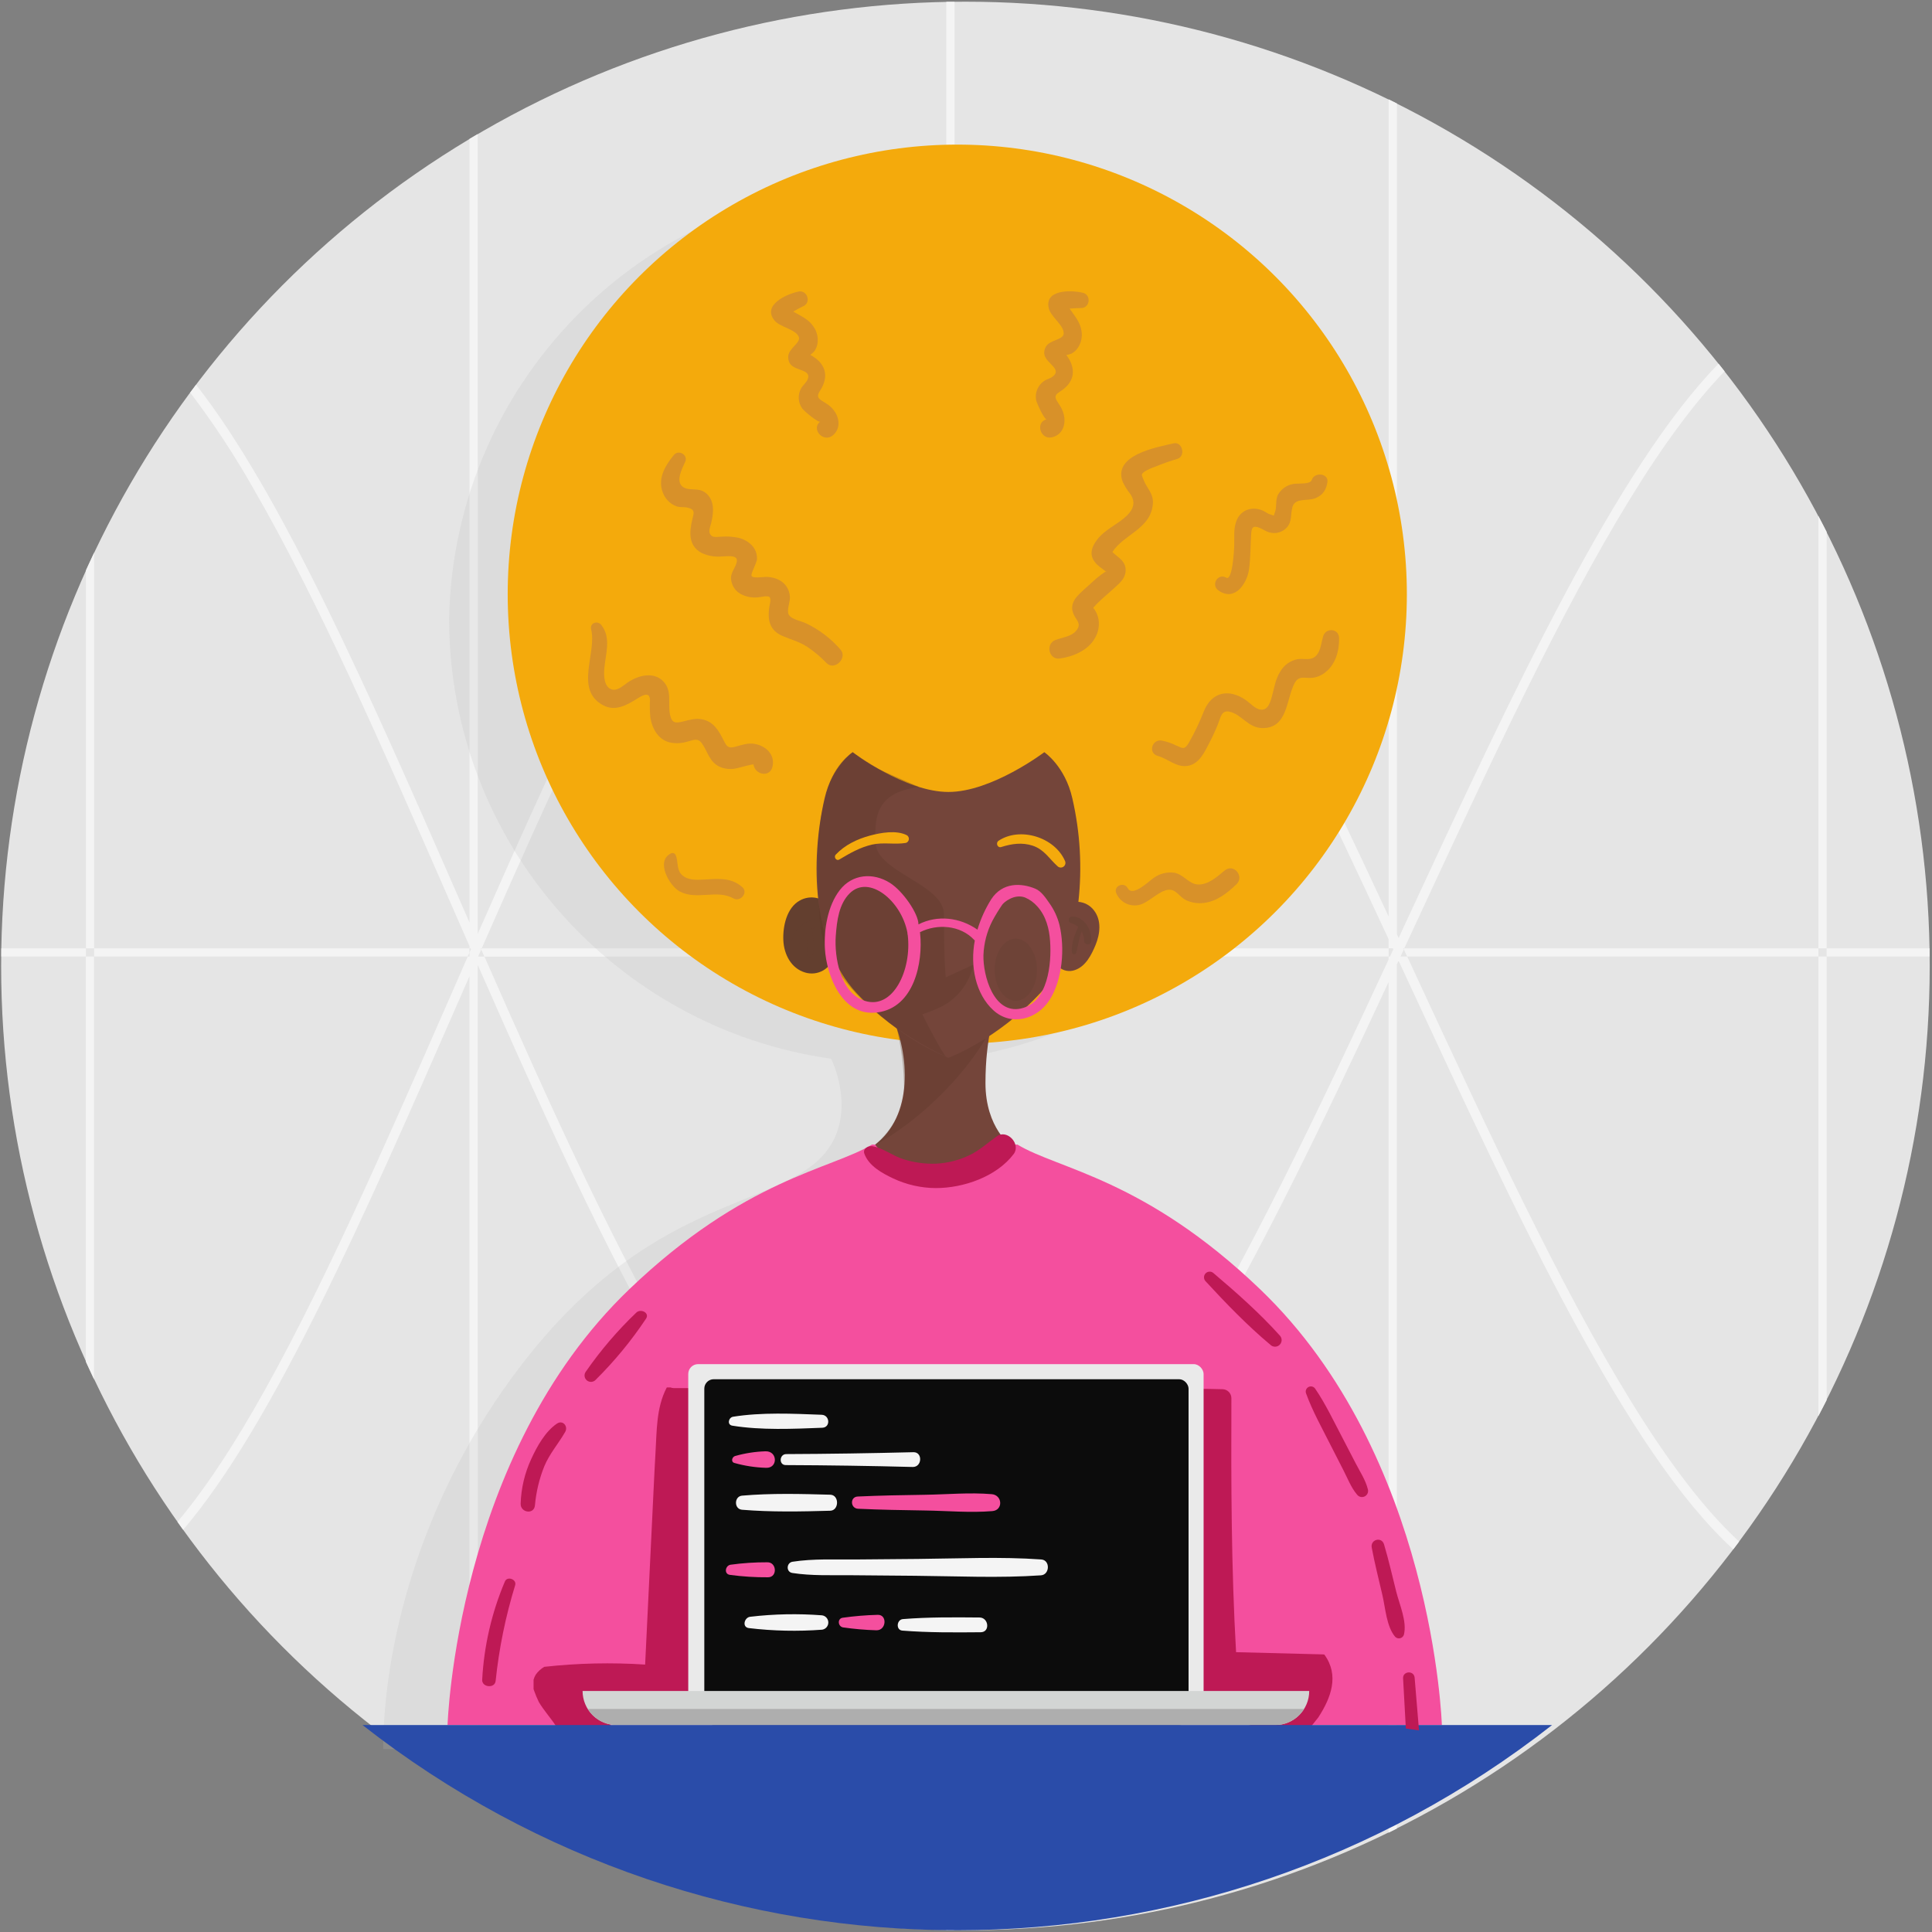 <?xml version="1.0" encoding="UTF-8"?>
<svg width="334px" height="334px" viewBox="0 0 334 334" version="1.1" xmlns="http://www.w3.org/2000/svg" xmlns:xlink="http://www.w3.org/1999/xlink">
    <rect x="0" y="0" width="334" height="334" fill="#808080" stroke="none"/>
    <!-- Generator: Sketch 53.2 (72643) - https://sketchapp.com -->
    <title>illo_spot</title>
    <desc>Created with Sketch.</desc>
    <g id="Page-1" stroke="none" stroke-width="1" fill="none" fill-rule="evenodd" opacity="0.91">
        <g id="Homepage---Desktop" transform="translate(-581, -1466)" fill-rule="nonzero">
            <g id="illo_spot" transform="translate(580, 1465)">
                <g id="Layer_14" transform="translate(0.972, 0.972)">
                    <circle id="Oval" fill="#EFEFEF" cx="166.929" cy="167.025" r="166.703"></circle>
                    <g id="Group" fill="#FFFFFF">
                        <path d="M315.812,91.965 C315.348,91.045 314.875,90.126 314.391,89.214 L314.391,163.969 L315.812,163.969 L315.812,91.965 Z" id="Path"></path>
                        <path d="M0.255,163.969 C0.255,164.442 0.255,164.914 0.255,165.391 L14.886,165.391 L14.886,163.969 L0.255,163.969 Z" id="Path"></path>
                        <path d="M14.869,235.443 C15.329,236.467 15.805,237.487 16.286,238.503 L16.286,165.391 L14.869,165.391 L14.869,235.443 Z" id="Path"></path>
                        <path d="M16.303,95.552 C15.822,96.563 15.346,97.587 14.886,98.612 L14.886,163.969 L16.303,163.969 L16.303,95.552 Z" id="Path"></path>
                        <path d="M333.62,165.391 C333.62,164.914 333.62,164.442 333.599,163.969 L315.812,163.969 L315.812,165.391 L333.62,165.391 Z" id="Path"></path>
                        <path d="M314.391,244.836 C314.875,243.925 315.348,243.005 315.812,242.085 L315.812,165.391 L314.391,165.391 L314.391,244.836 Z" id="Path"></path>
                        <polygon id="Path" points="83.295 163.969 83.216 164.149 83.759 165.403 163.627 165.403 163.627 163.982"></polygon>
                        <rect id="Rectangle" x="165.048" y="163.969" width="75.052" height="1.421"></rect>
                        <polygon id="Path" points="81.18 163.969 16.303 163.969 16.303 165.391 80.879 165.391 81.18 164.705"></polygon>
                        <polygon id="Path" points="243.289 165.391 314.391 165.391 314.391 163.969 242.808 163.969 242.725 164.149"></polygon>
                        <path d="M281.818,242.002 C269.658,222.187 257.573,196.157 244.79,168.597 C244.291,167.532 243.795,166.464 243.302,165.391 L242.148,165.391 L242.725,164.137 L242.641,163.957 L242.808,163.957 L244.79,159.685 C257.577,132.129 269.658,106.098 281.818,86.284 C287.601,76.862 293.053,69.507 298.175,64.221 C297.829,63.778 297.477,63.339 297.126,62.9 C279.523,80.967 261.787,119.187 243.289,159.012 L241.822,162.193 L241.521,161.541 L241.521,17.908 C241.049,17.67 240.572,17.436 240.1,17.206 L240.1,158.497 C215.984,106.725 191.103,56.257 165.048,51.538 L165.048,0.339 L163.627,0.339 L163.627,51.329 C162.794,51.229 161.957,51.179 161.118,51.178 C132.756,51.178 107.231,105.521 82.618,161.474 L82.618,23.2 C82.141,23.476 81.669,23.76 81.197,24.036 L81.197,159.513 L79.353,155.304 C63.786,119.772 48.8,85.548 33.923,66.541 L32.911,67.895 C36.938,73.2 40.604,78.769 43.884,84.566 C54.991,103.77 66.098,129.123 77.853,155.964 C78.967,158.506 80.082,161.049 81.197,163.593 L81.197,163.969 L81.36,163.969 C81.389,164.028 81.414,164.091 81.439,164.149 C81.36,164.337 81.28,164.521 81.197,164.705 L81.197,165.391 L80.896,165.391 C79.881,167.706 78.867,170.022 77.853,172.338 C66.098,199.179 54.991,224.528 43.884,243.736 C39.263,251.723 34.873,258.186 30.712,263.124 C31.038,263.58 31.364,264.04 31.694,264.495 C47.299,246.173 63.009,210.311 79.349,172.994 L81.193,168.785 L81.193,310.01 L82.614,310.846 L82.614,166.824 C107.214,222.806 132.739,277.124 161.102,277.124 C161.94,277.121 162.777,277.071 163.61,276.973 L163.61,333.695 L165.031,333.716 L165.031,276.76 C191.086,272.041 215.967,221.581 240.083,169.797 L240.083,316.861 C240.555,316.631 241.032,316.397 241.504,316.159 L241.504,166.745 L241.805,166.097 L243.289,169.299 C262.669,211.055 281.229,251.043 299.672,267.873 L300.679,266.535 C294.815,261.122 288.548,252.975 281.818,242.002 Z M165.048,275.101 L165.048,165.391 L163.627,165.391 L163.627,275.331 C162.795,275.435 161.957,275.488 161.118,275.489 C148.16,275.489 134.407,263.091 119.09,237.587 C106.968,217.422 95.209,191.396 83.776,165.395 L82.689,165.395 C82.869,164.977 83.049,164.559 83.232,164.141 L83.153,163.961 L83.312,163.961 C94.891,137.613 106.801,111.156 119.074,90.711 C134.39,65.212 148.135,52.813 161.102,52.813 C161.94,52.814 162.778,52.867 163.61,52.972 L163.61,163.969 L165.031,163.969 L165.031,53.193 C190.677,58.13 215.754,110.044 240.083,162.385 L240.083,163.965 L240.819,163.965 L240.902,164.145 L240.325,165.399 L240.083,165.399 L240.083,165.922 C215.771,218.25 190.694,270.168 165.048,275.101 Z" id="Shape"></path>
                    </g>
                    <g id="Group" opacity="0.2" transform="translate(66.048, 31.352)" fill="#BFBFBF">
                        <path d="M149.18,205.638 C129.177,178.491 102.119,172.405 97.763,171.042 C93.407,169.68 94.565,166.791 93.219,160.103 C92.295,155.504 92.972,153.26 93.482,152.311 C133.633,149.748 165.407,116.361 165.407,75.578 C164.535,33.733 130.363,0.266 88.508,0.266 C46.653,0.266 12.481,33.733 11.608,75.578 C11.608,114.363 40.322,146.442 77.656,151.717 C77.656,151.717 83.722,163.81 73.585,170.729 C63.351,177.714 44.607,178.253 24.467,204.171 C5.831,228.186 0.222,254.668 0.222,271.054 L172.108,271.054 C172.108,271.054 169.182,232.78 149.18,205.638 Z" id="Path"></path>
                    </g>
                    <path d="M217.873,222.911 C197.921,203.786 182.952,202.172 175.925,197.9 L163.346,197.971 L150.764,197.9 C143.741,202.172 128.772,203.786 108.82,222.911 C78.81,251.67 77.401,298.251 77.401,298.251 L249.292,298.251 C249.292,298.251 247.887,251.67 217.873,222.911 Z" id="Path" fill="#FF4AA0"></path>
                    <circle id="Oval" fill="#FFAE00" cx="165.52" cy="102.75" r="77.723"></circle>
                    <path d="M153.832,174.767 C157.594,182.584 157.741,193.055 151.324,197.9 C151.324,197.9 153.782,202.005 163.05,202.122 C172.317,202.239 174.93,198.214 174.93,198.214 C174.93,198.214 170.394,195.087 170.394,187.274 C170.394,179.227 172.117,174.767 172.117,174.767 L153.832,174.767 Z" id="Path" fill="#723F33"></path>
                    <path d="M170.474,179.516 L170.056,180.205 C163.367,190.702 153.874,196.717 151.349,197.9 C151.349,197.9 156.315,193.837 156.315,188.445 C156.315,184.782 155.873,181.133 154.999,177.576 L163.472,182.676 L170.474,179.516 Z" id="Path" fill="#542C1C" opacity="0.28" style="mix-blend-mode: multiply;"></path>
                    <ellipse id="Oval" fill="#603826" opacity="0.6" style="mix-blend-mode: multiply;" cx="152.628" cy="168.685" rx="3.658" ry="5.376"></ellipse>
                    <path d="M227.935,296.93 C230.151,293.519 231.597,289.639 228.972,286.061 C228.889,286.047 228.805,286.038 228.721,286.036 C223.721,285.9 218.721,285.771 213.718,285.652 C212.882,271.021 212.853,256.39 212.907,241.713 C212.887,240.876 212.21,240.205 211.373,240.192 C209.872,240.146 208.376,240.125 206.879,240.121 C205.625,238.908 202.95,239.422 203.025,241.663 C203.485,254.835 204.329,267.998 205.646,281.116 C206.198,286.617 206.173,292.678 211.164,296.165 C215.47,299.166 220.779,298.786 225.715,299.789 C226.422,298.811 227.179,297.87 227.935,296.93 Z" id="Path" fill="#C40E50"></path>
                    <path d="M143.691,164.049 C143.691,162.901 143.691,161.751 143.691,160.6 C143.691,159.451 143.854,158.288 143.541,157.21 C143.658,157.051 143.648,156.831 143.515,156.683 C142.249,155.139 140.059,154.724 138.315,155.697 C136.012,156.951 135.335,160.203 135.452,162.623 C135.569,165.044 136.819,167.443 139.214,168.154 C140.268,168.472 141.408,168.338 142.359,167.783 C143.31,167.228 143.988,166.302 144.23,165.228 C144.366,164.755 144.137,164.255 143.691,164.049 L143.691,164.049 Z" id="Path" fill="#603826"></path>
                    <path d="M92.295,299.986 L92.295,300.617 C92.295,300.838 92.324,301.064 92.337,301.286 L93.131,301.231 C92.888,300.793 92.608,300.377 92.295,299.986 L92.295,299.986 Z" id="Path" fill="#C40E50"></path>
                    <path d="M120.336,240.417 C120.282,240.273 120.216,240.133 120.14,239.999 C118.933,239.999 117.725,239.999 116.515,239.999 C116.323,239.997 116.133,239.958 115.955,239.886 L115.312,239.886 L115.249,239.987 C113.468,243.456 113.577,247.415 113.347,251.219 C113.092,255.52 112.929,259.826 112.703,264.132 C112.321,272.018 111.939,279.906 111.558,287.796 C105.747,287.415 99.914,287.546 94.126,288.185 C93.535,288.524 93.027,288.991 92.638,289.552 C92.476,289.82 92.352,290.11 92.27,290.413 C92.27,290.952 92.27,291.495 92.27,292.035 C92.295,292.118 92.324,292.202 92.35,292.277 C92.589,292.96 92.868,293.629 93.186,294.279 C94.063,295.747 95.301,297.126 96.016,298.234 C96.382,298.751 96.324,299.456 95.878,299.906 C96.071,300.257 96.232,300.625 96.358,301.005 L103.858,300.512 C104.928,300.445 105.797,299.183 105.584,298.159 C105.122,295.945 103.669,294.066 101.642,293.063 C102.896,293.201 104.109,293.418 105.241,293.552 C109.948,294.108 116.988,296.646 119.429,291.955 C120.712,289.485 119.337,283.532 119.429,280.819 L119.818,270.657 C120.074,263.999 120.292,257.337 120.47,250.671 C120.52,248.686 120.587,246.696 120.612,244.706 C120.641,243.331 120.842,241.751 120.336,240.417 Z" id="Path" fill="#C40E50"></path>
                    <path d="M189.118,157.369 C188.471,156.54 187.507,156.021 186.459,155.935 C187.121,149.952 186.767,143.9 185.41,138.035 C184.156,132.471 180.565,130.064 180.565,130.064 C180.565,130.064 171.498,136.94 163.994,136.94 C156.491,136.94 147.428,130.064 147.428,130.064 C147.428,130.064 143.854,132.471 142.583,138.035 C140.075,148.979 140.439,163.43 148.051,171.64 C155.663,179.85 163.994,182.897 163.994,182.897 C163.994,182.897 172.326,179.854 179.938,171.64 C181.172,170.302 182.233,168.813 183.094,167.209 C183.846,167.878 184.904,168.078 185.849,167.732 C187.726,167.105 188.725,165.081 189.431,163.384 C190.221,161.436 190.497,159.116 189.118,157.369 Z" id="Path" fill="#723F33"></path>
                    <path d="M168.308,166.791 L163.526,168.994 C163.489,168.509 163.221,166.043 163.221,158.125 C163.221,152.888 151.709,150.856 151.416,145.856 C151.124,140.857 151.73,137.024 158.941,136.075 C158.941,136.075 155.471,134.599 152.536,133.27 C150.721,132.435 149.026,131.357 147.499,130.068 C147.499,130.068 144.402,131.74 143.047,136.61 C141.267,143.043 141.003,147.307 141.735,159.083 C142.621,173.396 163.543,182.693 163.543,182.693 C163.543,182.693 162.502,181.413 159.609,175.632 C159.563,175.544 159.526,175.461 159.484,175.373 C160.597,175.018 161.683,174.583 162.732,174.069 C167.514,171.719 168.308,166.791 168.308,166.791 Z" id="Path" fill="#542C1C" opacity="0.28" style="mix-blend-mode: multiply;"></path>
                    <path d="M183.186,159.927 C182.842,158.563 182.244,157.277 181.422,156.136 C180.795,155.241 180.051,154.1 179.01,153.665 C176.564,152.645 173.329,152.528 171.393,155.488 C170.364,157.125 169.561,158.894 169.007,160.746 C165.972,158.61 162.063,158.171 158.811,159.835 C158.811,157.967 156.102,154.058 153.878,152.658 C150.986,150.835 147.378,151.098 145.204,153.912 C143.114,156.604 142.445,160.738 142.638,164.061 C142.897,168.568 145.564,175.862 151.705,175.055 C158.092,174.219 159.609,166.369 159.099,161.432 C159.099,161.348 159.078,161.269 159.07,161.185 C162.08,159.668 166.072,159.969 168.442,162.515 C168.476,162.548 168.513,162.578 168.551,162.607 C167.715,167.046 168.68,171.878 171.77,174.692 C174.859,177.505 179.294,176.272 181.455,172.928 C183.725,169.416 184.139,163.928 183.186,159.927 Z M149.556,173.061 C145.25,171.711 144.255,165.407 144.515,161.821 C144.707,159.204 145.058,156.332 146.906,154.48 C150.25,151.136 155.868,155.78 156.896,161.252 C156.921,161.403 156.896,161.549 156.955,161.67 C157.678,167.69 154.438,174.591 149.556,173.061 Z M176.527,174.378 C171.795,175.406 169.951,168.618 170.043,165.157 C170.119,163.084 170.65,161.053 171.598,159.208 C172.107,158.264 172.666,157.347 173.27,156.462 C173.563,156.002 175.39,154.493 177.237,155.183 C178.056,155.535 178.785,156.068 179.369,156.742 C180.853,158.372 181.434,160.608 181.568,162.761 C181.84,166.62 181.221,173.354 176.527,174.374 L176.527,174.378 Z" id="Shape" fill="#FF4AA0"></path>
                    <path d="M142.165,159.078 C139.941,158.464 137.471,160.278 136.948,162.423 C136.706,163.413 138.156,163.677 138.47,162.745 C138.647,162.188 138.959,161.684 139.377,161.277 C139.632,162.607 139.49,163.865 139.536,165.211 C139.567,165.43 139.738,165.602 139.957,165.634 C140.175,165.666 140.389,165.55 140.481,165.349 C140.995,163.89 140.711,162.117 140.305,160.65 C140.865,160.406 141.464,160.264 142.073,160.232 C142.392,160.258 142.671,160.02 142.696,159.701 C142.722,159.383 142.484,159.104 142.165,159.078 L142.165,159.078 Z" id="Path" fill="#603826" opacity="0.4" style="mix-blend-mode: multiply;"></path>
                    <path d="M185.263,158.502 C187.14,158.309 188.72,160.433 188.7,162.515 C188.758,162.766 188.659,163.029 188.449,163.179 C188.239,163.33 187.959,163.34 187.739,163.203 C187.52,163.067 187.404,162.812 187.445,162.556 C187.423,162.023 187.28,161.501 187.027,161.031 C186.559,162.23 186.413,163.43 186.104,164.68 C186.069,164.873 185.898,165.01 185.702,165.003 C185.507,164.995 185.346,164.845 185.326,164.651 C185.222,163.192 185.807,161.587 186.421,160.287 C186.041,159.963 185.596,159.722 185.117,159.58 C184.586,159.421 184.733,158.556 185.263,158.502 Z" id="Path" fill="#603826" opacity="0.4" style="mix-blend-mode: multiply;"></path>
                    <path d="M184.131,148.841 C182.35,144.765 176.389,142.909 172.664,145.372 C172.121,145.735 172.455,146.672 173.128,146.458 C174.938,145.89 176.706,145.622 178.563,146.228 C180.582,146.906 181.405,148.494 182.893,149.815 C183.184,150.065 183.611,150.073 183.912,149.836 C184.213,149.599 184.305,149.182 184.131,148.841 L184.131,148.841 Z" id="Path" fill="#FFAE00"></path>
                    <path d="M156.817,144.427 C155.011,143.49 152.298,143.979 150.409,144.489 C148.231,145.075 146.065,146.111 144.51,147.775 C144.117,148.193 144.602,148.946 145.142,148.611 C146.96,147.529 148.695,146.521 150.785,146.04 C152.754,145.593 154.698,146.074 156.637,145.748 C156.91,145.663 157.109,145.428 157.148,145.144 C157.186,144.861 157.057,144.582 156.817,144.427 L156.817,144.427 Z" id="Path" fill="#FFAE00"></path>
                    <rect id="Rectangle" fill="#F4F4F4" x="119.011" y="235.857" width="89.093" height="60.801" rx="1.7"></rect>
                    <rect id="Rectangle" fill="#000000" x="121.787" y="238.465" width="83.717" height="59.811" rx="1.63"></rect>
                    <path d="M100.743,292.361 L226.363,292.361 L226.363,292.361 C226.363,295.614 223.726,298.251 220.473,298.251 L106.642,298.251 C105.078,298.253 103.578,297.633 102.472,296.529 C101.365,295.424 100.743,293.924 100.743,292.361 L100.743,292.361 Z" id="Path" fill="#DBDDDC"></path>
                    <path d="M106.642,298.251 L220.473,298.251 C222.507,298.254 224.397,297.202 225.465,295.471 L101.646,295.471 C102.718,297.199 104.608,298.251 106.642,298.251 L106.642,298.251 Z" id="Path" fill="#B2B2B2"></path>
                    <path d="M62.703,298.251 C123.09,345.554 207.959,345.554 268.345,298.251 L62.703,298.251 Z" id="Path" fill="#2146AD"></path>
                    <path d="M130.385,128.613 C129.273,128.45 128.295,128.809 127.229,129.102 C125.95,129.457 125.695,129.131 125.16,128.082 C124.286,126.356 123.413,124.738 121.318,124.37 C120.227,124.182 119.199,124.487 118.15,124.746 C116.791,125.089 116.177,125.06 115.863,123.597 C115.445,121.611 116.281,119.446 114.68,117.803 C113.079,116.16 110.605,116.737 108.857,117.803 C108.046,118.292 106.939,119.475 105.893,119.245 C104.43,118.902 104.397,116.821 104.493,115.658 C104.706,113.104 105.747,110.325 103.983,108.076 C103.335,107.239 101.952,107.708 102.227,108.841 C103.239,112.962 99.276,119.291 104.318,121.962 C106.37,123.053 108.322,121.962 110.074,120.875 C110.96,120.319 112.385,119.404 112.394,121.101 C112.337,122.106 112.362,123.114 112.469,124.115 C112.774,125.971 113.777,127.81 115.709,128.354 C116.673,128.578 117.679,128.56 118.635,128.299 C119.751,128.057 120.612,127.463 121.356,128.517 C122.41,129.992 122.61,131.681 124.408,132.572 C125.357,132.991 126.418,133.085 127.426,132.839 C127.777,132.772 130.277,132.041 130.298,132.204 C130.519,133.959 133.119,134.528 133.575,132.572 C134.068,130.444 132.371,128.91 130.385,128.613 Z" id="Path" fill="#E09220"></path>
                    <path d="M128.333,153.372 C126.372,151.667 124.132,151.951 121.699,152.085 C120.445,152.156 118.89,152.227 117.903,151.27 C116.917,150.313 117.351,148.941 116.804,147.784 C116.637,147.508 116.283,147.414 116.001,147.57 C113.33,148.891 115.73,153.143 117.51,154.125 C120.436,155.722 123.973,153.728 126.815,155.341 C128.028,156.019 129.457,154.334 128.333,153.372 Z" id="Path" fill="#E09220"></path>
                    <path d="M211.749,150.517 C210.466,151.571 208.949,152.975 207.189,152.938 C205.575,152.9 204.681,151.224 203.092,150.914 C201.819,150.726 200.523,151.042 199.48,151.797 C198.74,152.273 195.864,155.162 195.003,153.59 C194.339,152.373 192.432,153.209 193.026,154.493 C193.666,155.951 195.22,156.782 196.788,156.503 C198.803,156.219 201.14,152.938 203.059,154.083 C203.849,154.56 204.313,155.337 205.224,155.718 C206.121,156.101 207.102,156.245 208.071,156.136 C210.378,155.876 212.146,154.464 213.777,152.908 C215.219,151.542 213.317,149.234 211.749,150.517 Z" id="Path" fill="#E09220"></path>
                    <ellipse id="Oval" fill="#603826" opacity="0.28" style="mix-blend-mode: multiply;" cx="175.636" cy="167.673" rx="3.658" ry="5.376"></ellipse>
                    <path d="M110.061,226.919 C106.804,230.024 103.871,233.451 101.308,237.148 C100.955,237.614 101.025,238.273 101.466,238.655 C101.908,239.037 102.57,239.011 102.98,238.595 C106.242,235.367 109.168,231.817 111.712,227.998 C112.385,226.986 110.809,226.23 110.061,226.919 Z" id="Path" fill="#C40E50"></path>
                    <path d="M96.308,246.14 C94.277,247.511 92.843,250.12 91.848,252.302 C90.733,254.715 90.117,257.328 90.038,259.985 C90,261.548 92.341,261.912 92.504,260.29 C92.709,257.967 93.254,255.687 94.122,253.522 C95.046,251.307 96.572,249.61 97.738,247.57 C98.29,246.604 97.324,245.45 96.308,246.14 Z" id="Path" fill="#C40E50"></path>
                    <path d="M87.312,273.433 C85.026,278.827 83.698,284.579 83.387,290.43 C83.324,291.742 85.561,291.968 85.711,290.639 C86.295,285.024 87.425,279.48 89.085,274.085 C89.407,273.073 87.726,272.434 87.312,273.433 Z" id="Path" fill="#C40E50"></path>
                    <path d="M221.259,230.891 C217.811,227.053 213.777,223.479 209.843,220.147 C209.455,219.768 208.833,219.774 208.453,220.162 C208.073,220.55 208.08,221.172 208.468,221.552 C211.937,225.314 215.7,229.214 219.646,232.508 C220.092,232.954 220.816,232.953 221.261,232.506 C221.707,232.059 221.706,231.336 221.259,230.891 L221.259,230.891 Z" id="Path" fill="#C40E50"></path>
                    <path d="M236.48,257.418 C236.091,255.884 235.15,254.463 234.423,253.058 C233.658,251.583 232.901,250.099 232.124,248.627 C230.61,245.764 229.198,242.733 227.371,240.066 C227.106,239.712 226.621,239.604 226.231,239.813 C225.841,240.022 225.663,240.485 225.812,240.902 C226.932,244.008 228.612,246.976 230.092,249.923 C230.815,251.361 231.555,252.795 232.291,254.229 C233.027,255.663 233.608,257.205 234.628,258.409 C234.942,258.831 235.517,258.959 235.98,258.711 C236.444,258.463 236.656,257.913 236.48,257.418 L236.48,257.418 Z" id="Path" fill="#C40E50"></path>
                    <path d="M241.408,275.201 C240.722,272.467 240.1,269.704 239.293,267.004 C238.875,265.637 236.914,266.167 237.169,267.564 C237.683,270.339 238.39,273.082 239.025,275.832 C239.544,278.06 239.715,281.225 241.228,283.005 C241.455,283.23 241.784,283.319 242.093,283.24 C242.403,283.16 242.647,282.923 242.737,282.617 C243.289,280.334 241.968,277.429 241.408,275.201 Z" id="Path" fill="#C40E50"></path>
                    <path d="M245.342,299.175 L244.585,290.057 C244.48,288.778 242.524,288.891 242.591,290.179 L243.068,298.853 C243.824,298.966 244.585,299.074 245.342,299.175 Z" id="Path" fill="#C40E50"></path>
                    <path d="M172.392,196.446 C170.821,197.557 169.466,198.832 167.715,199.694 C165.906,200.576 163.939,201.088 161.929,201.198 C160.006,201.274 158.085,201.018 156.248,200.442 C154.405,199.89 152.72,198.494 150.852,198.18 C150.133,198.063 149.138,198.598 149.46,199.493 C150.229,201.583 152.499,202.837 154.43,203.748 C156.738,204.837 159.256,205.408 161.808,205.42 C166.595,205.42 172.313,203.456 175.281,199.522 C176.552,197.817 174.157,195.217 172.392,196.446 Z" id="Path" fill="#C40E50"></path>
                    <path d="M142.077,244.61 C137.111,244.418 131.681,244.159 126.765,244.949 C125.967,245.078 125.678,246.341 126.627,246.495 C131.644,247.306 137.128,247.051 142.178,246.855 C143.645,246.796 143.499,244.664 142.077,244.61 Z" id="Path" fill="#FFFFFF"></path>
                    <path d="M157.933,251.081 C150.605,251.265 143.302,251.378 135.962,251.407 C134.741,251.407 134.633,253.305 135.866,253.309 C143.184,253.337 150.495,253.446 157.799,253.635 C159.459,253.681 159.572,251.039 157.933,251.081 Z" id="Path" fill="#FFFFFF"></path>
                    <path d="M143.561,258.43 C138.545,258.288 133.312,258.154 128.308,258.593 C126.937,258.714 126.895,260.909 128.308,261.03 C133.324,261.448 138.537,261.344 143.557,261.201 C145.108,261.155 145.146,258.472 143.561,258.43 Z" id="Path" fill="#FFFFFF"></path>
                    <path d="M180.046,269.625 C173.011,269.123 165.796,269.47 158.727,269.533 L148.072,269.625 C144.435,269.654 140.639,269.462 137.045,270.017 C135.97,270.185 135.887,271.786 137.007,271.961 C140.322,272.475 143.804,272.325 147.156,272.35 L158.247,272.446 C165.437,272.509 172.802,272.864 179.984,272.367 C181.522,272.262 181.618,269.742 180.046,269.625 Z" id="Path" fill="#FFFFFF"></path>
                    <path d="M142.128,279.281 C137.989,278.963 133.83,279.047 129.708,279.532 C128.697,279.657 128.266,281.333 129.487,281.488 C133.695,281.992 137.943,282.084 142.169,281.764 C142.786,281.666 143.237,281.129 143.227,280.504 C143.216,279.88 142.748,279.358 142.128,279.281 Z" id="Path" fill="#FFFFFF"></path>
                    <path d="M169.353,279.657 C164.96,279.619 160.5,279.578 156.123,279.933 C155.028,280.021 154.869,281.831 156.027,281.923 C160.516,282.282 165.073,282.245 169.575,282.207 C171.23,282.194 170.971,279.657 169.353,279.657 Z" id="Path" fill="#FFFFFF"></path>
                    <path d="M132.647,270.114 C130.536,270.104 128.426,270.244 126.335,270.532 C125.411,270.665 125.143,272.133 126.205,272.287 C128.393,272.583 130.598,272.723 132.806,272.705 C134.465,272.71 134.327,270.043 132.647,270.114 Z" id="Path" fill="#FF4AA0"></path>
                    <path d="M132.367,250.926 C130.59,250.982 128.827,251.254 127.116,251.737 C126.581,251.888 126.326,252.762 126.999,252.945 C128.779,253.447 130.614,253.728 132.463,253.781 C134.536,253.869 134.482,250.859 132.367,250.926 Z" id="Path" fill="#FF4AA0"></path>
                    <path d="M151.767,279.197 C149.742,279.249 147.721,279.417 145.714,279.699 C144.74,279.841 144.878,281.225 145.781,281.371 C147.689,281.645 149.611,281.811 151.537,281.868 C153.276,281.906 153.456,279.143 151.767,279.197 Z" id="Path" fill="#FF4AA0"></path>
                    <path d="M171.494,258.338 C167.69,258.012 163.719,258.388 159.898,258.442 C156.077,258.497 152.173,258.564 148.31,258.743 C146.935,258.806 147.023,260.796 148.369,260.859 C152.24,261.038 156.102,261.101 159.977,261.16 C163.852,261.218 167.773,261.578 171.577,261.264 C173.479,261.114 173.341,258.509 171.494,258.338 Z" id="Path" fill="#FF4AA0"></path>
                    <path d="M144.439,71.34 C144.032,70.683 143.471,70.135 142.805,69.743 C141.735,69.049 140.974,68.84 141.789,67.586 C143.587,64.819 142.496,62.636 140.096,61.378 C140.365,61.193 140.609,60.976 140.823,60.73 C141.102,60.331 141.285,59.874 141.358,59.393 C141.508,58.374 141.26,57.336 140.665,56.496 C139.925,55.371 138.859,54.849 137.738,54.209 C137.542,54.109 137.354,54.004 137.166,53.896 C137.855,53.478 138.779,53.022 138.951,52.938 C140.309,52.27 139.561,50.133 138.081,50.43 C136.025,50.848 131.723,52.775 133.934,55.447 C134.879,56.584 137.575,56.943 138.115,58.256 C138.533,59.296 136.28,60.27 136.292,61.725 C136.292,63.255 137.362,63.585 138.554,64.016 C139.431,64.338 140.042,64.718 139.649,65.634 C139.406,66.194 138.813,66.633 138.508,67.193 C137.908,68.292 137.991,69.637 138.721,70.654 C139.051,71.118 141.509,73.162 141.818,72.907 C140.192,74.212 142.37,76.624 143.988,75.311 C145.229,74.278 145.238,72.677 144.439,71.34 Z" id="Path" fill="#E09220"></path>
                    <path d="M184.039,72.268 C183.947,71.499 183.675,70.763 183.244,70.119 C182.576,69.041 181.99,68.522 183.244,67.741 C186.058,66.01 186.007,63.56 184.381,61.408 C184.704,61.354 185.018,61.261 185.318,61.132 C185.74,60.891 186.1,60.556 186.371,60.153 C186.948,59.295 187.169,58.246 186.99,57.227 C186.802,55.898 186.066,54.97 185.318,53.904 C185.184,53.733 185.059,53.557 184.937,53.377 C185.736,53.302 186.768,53.277 186.961,53.277 C188.47,53.256 188.716,51.007 187.245,50.648 C185.205,50.15 180.498,50.037 181.355,53.386 C181.723,54.819 184.005,56.312 183.917,57.708 C183.85,58.832 181.409,58.745 180.782,60.066 C180.134,61.449 180.954,62.202 181.844,63.105 C182.5,63.769 182.885,64.359 182.137,65.036 C181.681,65.454 180.941,65.571 180.439,65.956 C179.427,66.692 178.926,67.943 179.148,69.174 C179.248,69.73 180.594,72.623 180.979,72.519 C178.951,73.003 179.883,76.118 181.907,75.624 C183.512,75.244 184.185,73.814 184.039,72.268 Z" id="Path" fill="#E09220"></path>
                    <path d="M145.346,112.344 C143.682,110.413 141.632,108.854 139.327,107.766 C138.437,107.348 136.53,107.047 136.296,106.061 C136.096,105.225 136.672,104.008 136.581,103.101 C136.359,100.915 134.578,99.811 132.517,99.757 C131.932,99.757 130.135,100.07 129.951,99.565 C129.8,99.147 130.887,97.324 130.9,96.638 C130.933,94.711 129.449,93.449 127.698,92.997 C126.743,92.804 125.768,92.739 124.796,92.805 C124.378,92.805 123.467,92.972 123.099,92.701 C122.322,92.128 122.798,91.179 122.97,90.473 C123.421,88.633 123.647,86.384 121.87,85.13 C120.704,84.294 119.136,84.938 118.108,84.223 C116.745,83.27 117.958,81.021 118.488,79.851 C119.019,78.68 117.351,77.689 116.528,78.684 C114.893,80.662 113.51,83.09 114.827,85.653 C115.275,86.522 116.028,87.194 116.942,87.542 C117.598,87.789 118.267,87.634 118.915,87.789 C120.265,88.115 119.972,88.763 119.73,89.758 C119.195,91.957 118.982,94.356 121.302,95.61 C122.358,96.109 123.527,96.325 124.692,96.237 C125.528,96.237 127.489,95.865 127.417,96.96 C127.346,98.056 126.343,98.85 126.406,100.07 C126.475,101.17 127.094,102.161 128.053,102.704 C128.935,103.178 129.935,103.387 130.933,103.306 C131.351,103.306 132.714,102.934 133.048,103.239 C133.383,103.544 133.111,104.46 133.048,104.832 C132.672,107.076 133.015,108.991 135.297,109.965 C136.744,110.584 138.161,110.952 139.515,111.804 C140.759,112.634 141.908,113.597 142.943,114.676 C144.314,116.026 146.584,113.79 145.346,112.344 Z" id="Path" fill="#E09220"></path>
                    <path d="M202.912,76.674 C199.932,77.363 192.341,78.693 194.134,83.362 C194.486,84.097 194.921,84.79 195.43,85.427 C196.383,86.832 196.007,88.036 194.819,89.189 C193.227,90.719 191.078,91.513 189.707,93.311 C188.562,94.808 188.273,96.237 189.682,97.625 C190.002,97.917 190.34,98.19 190.694,98.44 L191.036,98.695 C191.421,98.975 191.454,99.025 191.145,98.85 C190.586,99.206 190.054,99.601 189.552,100.033 C188.98,100.555 188.403,101.069 187.83,101.588 C186.388,102.892 184.641,104.251 185.702,106.366 C186.183,107.319 186.986,107.871 186.15,108.978 C185.314,110.086 183.616,110.233 182.467,110.671 C180.745,111.353 181.334,114.129 183.24,113.869 C185.564,113.556 188.173,112.448 189.347,110.295 C189.915,109.312 190.12,108.162 189.929,107.043 C189.82,106.488 189.609,105.957 189.306,105.48 C189.21,105.358 189.118,105.233 189.021,105.108 L189.021,105.108 C190.087,103.854 191.45,102.804 192.646,101.701 C193.544,100.865 194.523,100.112 194.619,98.804 C194.753,97.04 193.34,96.45 192.336,95.46 C194.268,92.421 198.878,91.509 199.322,87.271 C199.531,85.302 198.268,84.499 197.679,82.869 C197.411,82.125 197.185,82.058 197.988,81.493 C198.533,81.182 199.107,80.924 199.702,80.724 C200.972,80.197 202.27,79.738 203.59,79.349 C205.044,78.898 204.451,76.314 202.912,76.674 Z" id="Path" fill="#E09220"></path>
                    <path d="M226.798,83.003 C226.518,83.839 224.336,83.533 223.554,83.705 C222.482,83.895 221.548,84.548 221,85.49 C220.444,86.506 220.825,87.697 220.407,88.667 C220.118,89.336 220.507,89.21 219.646,88.968 C219.144,88.83 218.676,88.412 218.178,88.228 C216.239,87.513 214.329,88.295 213.697,90.318 C213.279,91.572 213.434,92.981 213.396,94.293 C213.396,94.987 213.1,100.526 212.017,99.895 C210.558,99.059 209.321,101.149 210.667,102.102 C213.463,104.088 215.599,100.965 215.955,98.465 C216.247,96.396 216.189,94.344 216.335,92.27 C216.41,91.221 216.628,90.866 217.677,91.238 C218.316,91.468 218.835,91.906 219.512,92.074 C220.58,92.373 221.725,92.05 222.48,91.238 C223.446,90.163 223.103,88.951 223.458,87.693 C223.926,86.021 226.037,86.715 227.417,86.159 C228.713,85.636 229.306,84.725 229.507,83.395 C229.754,81.828 227.266,81.581 226.798,83.003 Z" id="Path" fill="#E09220"></path>
                    <path d="M231.522,110.279 C231.459,108.673 229.264,108.506 228.792,109.973 C228.449,111.039 228.374,112.482 227.617,113.318 C226.698,114.338 225.557,113.811 224.39,113.978 C223.11,114.21 221.998,114.999 221.355,116.131 C220.465,117.535 220.306,119.111 219.846,120.666 C219.571,121.603 219.157,122.878 217.915,122.702 C217.008,122.577 216.08,121.515 215.361,121.03 C212.464,119.036 209.509,119.651 208.167,122.945 C207.426,124.86 206.54,126.716 205.517,128.496 C204.823,129.646 204.534,129.428 203.426,128.935 C202.617,128.525 201.754,128.229 200.864,128.053 C199.15,127.789 198.465,130.239 200.195,130.716 C201.993,131.209 203.464,132.806 205.466,132.409 C207.377,132.028 208.276,130.034 209.091,128.471 C209.638,127.422 210.132,126.343 210.579,125.244 C211.026,124.144 211.16,122.782 212.518,123.049 C214.638,123.467 215.771,125.825 218.166,125.892 C222.676,126.021 222.346,120.967 223.822,118.158 C224.608,116.674 225.644,117.372 226.999,117.197 C227.795,117.083 228.546,116.753 229.168,116.244 C230.957,114.831 231.584,112.482 231.522,110.279 Z" id="Path" fill="#E09220"></path>
                </g>
            </g>
        </g>
    </g>
</svg>
